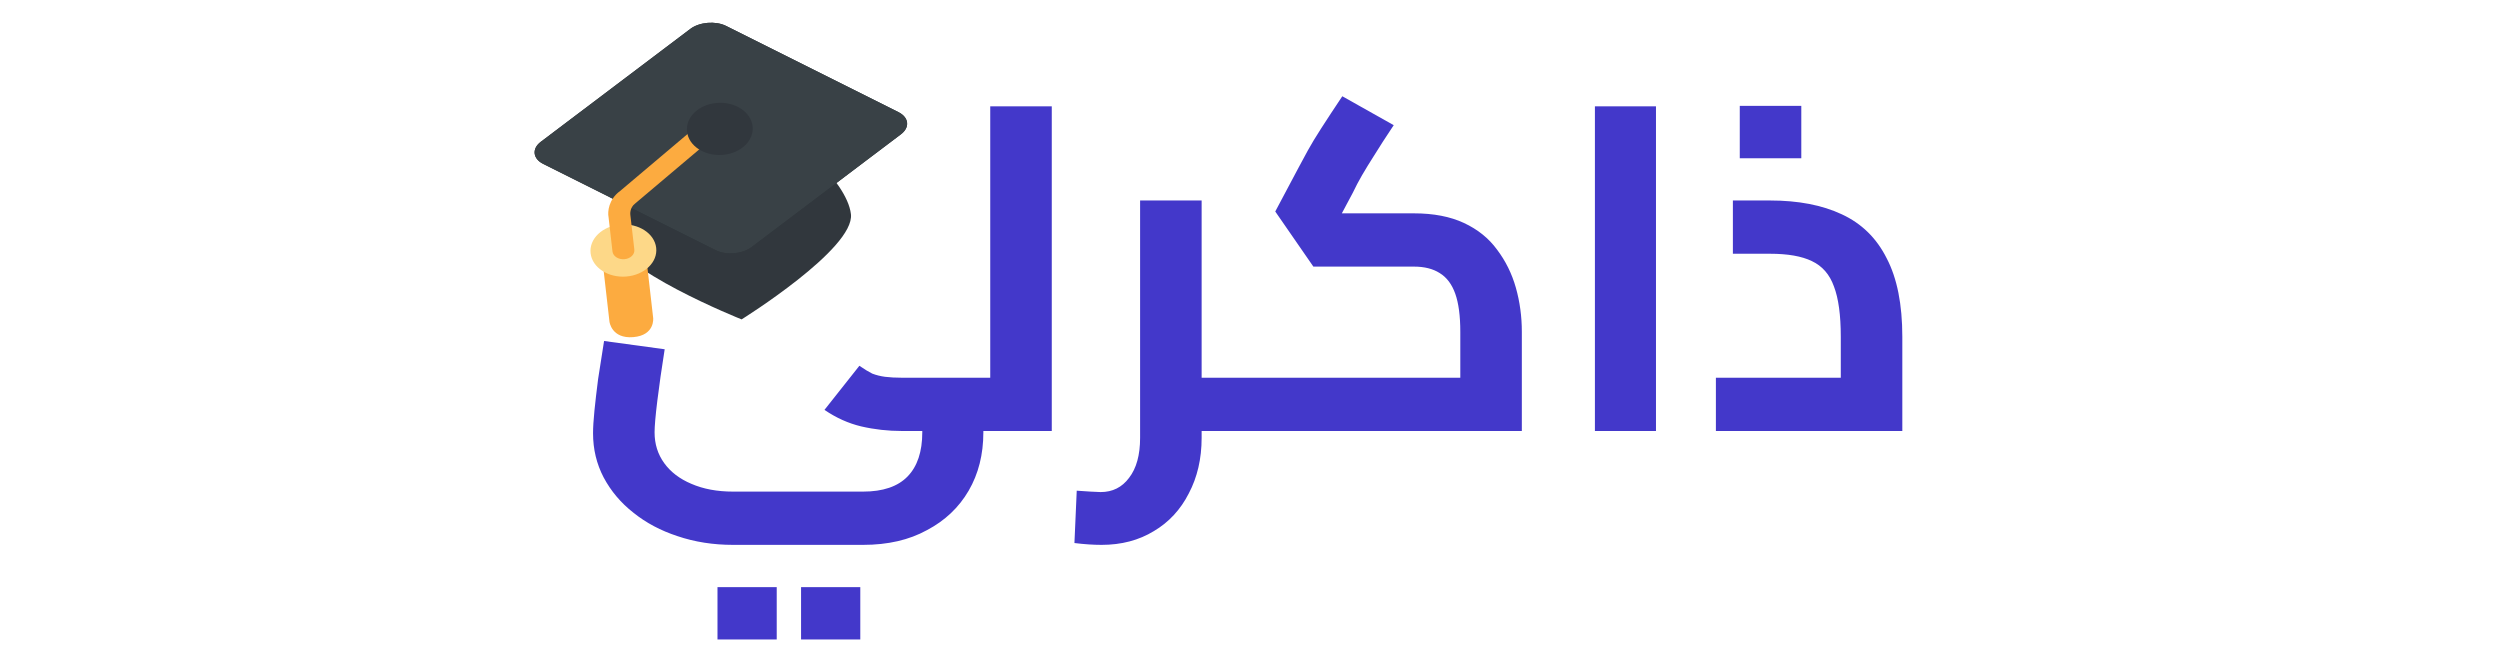 <svg width="196" height="51" viewBox="0 0 196 51" fill="none" xmlns="http://www.w3.org/2000/svg">
<path d="M77.635 33.79V8.338H82.459V33.79H77.635ZM73.567 33.79V29.614H77.635V33.79H73.567ZM73.567 33.79C73.423 33.79 73.303 33.742 73.207 33.646C73.135 33.55 73.063 33.418 72.991 33.25C72.943 33.058 72.907 32.83 72.883 32.566C72.859 32.302 72.847 32.014 72.847 31.702C72.847 31.27 72.871 30.91 72.919 30.622C72.967 30.31 73.039 30.07 73.135 29.902C73.255 29.71 73.399 29.614 73.567 29.614V33.79ZM57.475 42.718C55.915 42.718 54.463 42.49 53.119 42.034C51.799 41.602 50.647 40.99 49.663 40.198C48.679 39.43 47.899 38.506 47.323 37.426C46.771 36.37 46.495 35.218 46.495 33.97C46.495 33.514 46.531 32.926 46.603 32.206C46.675 31.486 46.771 30.658 46.891 29.722C47.035 28.786 47.191 27.79 47.359 26.734L52.111 27.382C51.871 28.894 51.679 30.238 51.535 31.414C51.391 32.59 51.319 33.418 51.319 33.898C51.319 34.81 51.571 35.614 52.075 36.31C52.579 37.006 53.287 37.546 54.199 37.93C55.135 38.338 56.227 38.542 57.475 38.542H67.663C69.223 38.542 70.387 38.146 71.155 37.354C71.923 36.562 72.307 35.41 72.307 33.898V32.53H77.095V33.898C77.095 35.626 76.711 37.15 75.943 38.47C75.175 39.79 74.083 40.822 72.667 41.566C71.275 42.334 69.607 42.718 67.663 42.718H57.475ZM70.723 33.79C69.619 33.79 68.551 33.67 67.519 33.43C66.511 33.19 65.551 32.758 64.639 32.134L67.375 28.678C67.759 28.942 68.095 29.146 68.383 29.29C68.695 29.41 69.031 29.494 69.391 29.542C69.775 29.59 70.219 29.614 70.723 29.614H78.679V33.79H70.723ZM78.679 33.79V29.614C78.799 29.614 78.907 29.662 79.003 29.758C79.099 29.854 79.171 29.998 79.219 30.19C79.267 30.382 79.303 30.61 79.327 30.874C79.375 31.114 79.399 31.39 79.399 31.702C79.399 32.014 79.375 32.302 79.327 32.566C79.303 32.83 79.267 33.058 79.219 33.25C79.171 33.418 79.099 33.55 79.003 33.646C78.907 33.742 78.799 33.79 78.679 33.79ZM56.251 50.134V46.03H60.895V50.134H56.251ZM62.803 50.134V46.03H67.447V50.134H62.803ZM93.344 33.79V29.614H97.988V33.79H93.344ZM86.36 42.718C86.048 42.718 85.712 42.706 85.352 42.682C84.992 42.658 84.62 42.622 84.236 42.574L84.416 38.47C84.8 38.494 85.16 38.518 85.496 38.542C85.856 38.566 86.12 38.578 86.288 38.578C87.224 38.578 87.968 38.206 88.52 37.462C89.096 36.718 89.384 35.674 89.384 34.33V15.718H94.208V34.33C94.208 35.962 93.872 37.414 93.2 38.686C92.552 39.958 91.64 40.942 90.464 41.638C89.288 42.358 87.92 42.718 86.36 42.718ZM97.988 33.79V29.614C98.132 29.614 98.24 29.662 98.312 29.758C98.408 29.854 98.48 29.998 98.528 30.19C98.6 30.382 98.648 30.61 98.672 30.874C98.696 31.114 98.708 31.39 98.708 31.702C98.708 32.014 98.696 32.302 98.672 32.566C98.648 32.83 98.6 33.058 98.528 33.25C98.48 33.418 98.408 33.55 98.312 33.646C98.24 33.742 98.132 33.79 97.988 33.79ZM98 33.79V29.614H116.072L114.488 30.91V26.014C114.488 24.766 114.356 23.77 114.092 23.026C113.828 22.282 113.42 21.742 112.868 21.406C112.34 21.07 111.668 20.902 110.852 20.902H102.968L99.98 16.582L101.816 13.126C102.032 12.718 102.272 12.274 102.536 11.794C102.8 11.314 103.148 10.738 103.58 10.066C104.012 9.394 104.564 8.554 105.236 7.546L109.268 9.814C108.644 10.75 108.14 11.53 107.756 12.154C107.372 12.754 107.048 13.282 106.784 13.738C106.52 14.194 106.28 14.65 106.064 15.106L104.624 17.806L103.904 16.726H110.852C112.388 16.726 113.696 16.978 114.776 17.482C115.856 17.986 116.72 18.682 117.368 19.57C118.04 20.458 118.532 21.454 118.844 22.558C119.156 23.662 119.312 24.814 119.312 26.014V33.79H98ZM98 33.79C97.856 33.79 97.748 33.742 97.676 33.646C97.58 33.55 97.508 33.418 97.46 33.25C97.388 33.058 97.34 32.83 97.316 32.566C97.292 32.302 97.28 32.014 97.28 31.702C97.28 31.27 97.304 30.91 97.352 30.622C97.4 30.31 97.484 30.07 97.604 29.902C97.7 29.71 97.832 29.614 98 29.614V33.79ZM125.041 33.79V8.338H129.829V33.79H125.041ZM134.526 33.79V29.614H147.594L144.318 32.458V26.41C144.318 24.706 144.138 23.386 143.778 22.45C143.442 21.514 142.866 20.854 142.05 20.47C141.258 20.086 140.166 19.894 138.774 19.894H135.858V15.718H138.774C140.982 15.718 142.854 16.078 144.39 16.798C145.95 17.518 147.126 18.67 147.918 20.254C148.734 21.814 149.142 23.866 149.142 26.41V33.79H134.526ZM136.398 12.406V8.302H141.222V12.406H136.398Z" fill="#4338CA"/>
<g clip-path="url(#clip0_346_305)">
<path d="M61.652 10.358L51.37 11.212C51.37 11.212 47.551 15.641 47.862 18.356C48.172 21.071 58.142 25.04 58.142 25.04C58.142 25.04 67.024 19.506 66.713 16.79C66.403 14.075 61.652 10.358 61.652 10.358Z" fill="#31373D"/>
<path d="M56.928 2.033C56.102 1.62 54.837 1.725 54.12 2.267L42.397 11.118C41.679 11.661 41.769 12.443 42.595 12.856L56.103 19.611C56.93 20.025 58.194 19.92 58.912 19.378L70.634 10.527C71.352 9.985 71.263 9.203 70.435 8.789L56.928 2.033Z" fill="#292F33"/>
<path d="M56.928 2.033C56.102 1.62 54.837 1.725 54.12 2.267L42.397 11.118C41.679 11.661 41.769 12.443 42.595 12.856L56.103 19.611C56.93 20.025 58.194 19.92 58.912 19.378L70.635 10.527C71.352 9.985 71.263 9.203 70.436 8.789L56.928 2.033Z" fill="#394146"/>
<path d="M48.796 18.964C48.796 18.964 47.238 20.464 47.316 21.142L47.781 25.215C47.781 25.215 47.937 26.573 49.65 26.431C51.364 26.288 51.209 24.931 51.209 24.931L50.743 20.858C50.665 20.179 48.796 18.964 48.796 18.964Z" fill="#FCAB40"/>
<path d="M49.107 21.679C50.527 21.561 51.573 20.553 51.445 19.429C51.316 18.304 50.061 17.488 48.641 17.606C47.221 17.724 46.175 18.731 46.303 19.856C46.432 20.98 47.687 21.797 49.107 21.679Z" fill="#FDD888"/>
<path d="M48.953 20.321C48.725 20.34 48.499 20.287 48.324 20.173C48.149 20.059 48.039 19.894 48.018 19.714L47.711 17.027C47.625 16.599 47.713 15.631 48.615 14.975L55.732 8.964C55.89 8.834 56.105 8.758 56.331 8.752C56.557 8.747 56.776 8.812 56.939 8.934C57.103 9.055 57.199 9.224 57.206 9.403C57.213 9.582 57.131 9.757 56.978 9.891L49.815 15.939C49.333 16.292 49.419 16.844 49.419 16.849L49.733 19.571C49.743 19.66 49.731 19.75 49.697 19.837C49.663 19.922 49.609 20.003 49.536 20.072C49.464 20.142 49.375 20.2 49.275 20.242C49.175 20.285 49.065 20.312 48.953 20.321Z" fill="#FCAB40"/>
<path d="M56.666 12.143C58.086 12.025 59.133 11.017 59.004 9.893C58.875 8.768 57.62 7.952 56.2 8.07C54.781 8.188 53.734 9.195 53.863 10.32C53.991 11.444 55.246 12.261 56.666 12.143Z" fill="#31373D"/>
</g>
<defs>
<clipPath id="clip0_346_305">
<rect width="30.954" height="24.597" fill="white" transform="matrix(0.997 -0.083 0.114 0.994 40 2.562)"/>
</clipPath>
</defs>
</svg>
